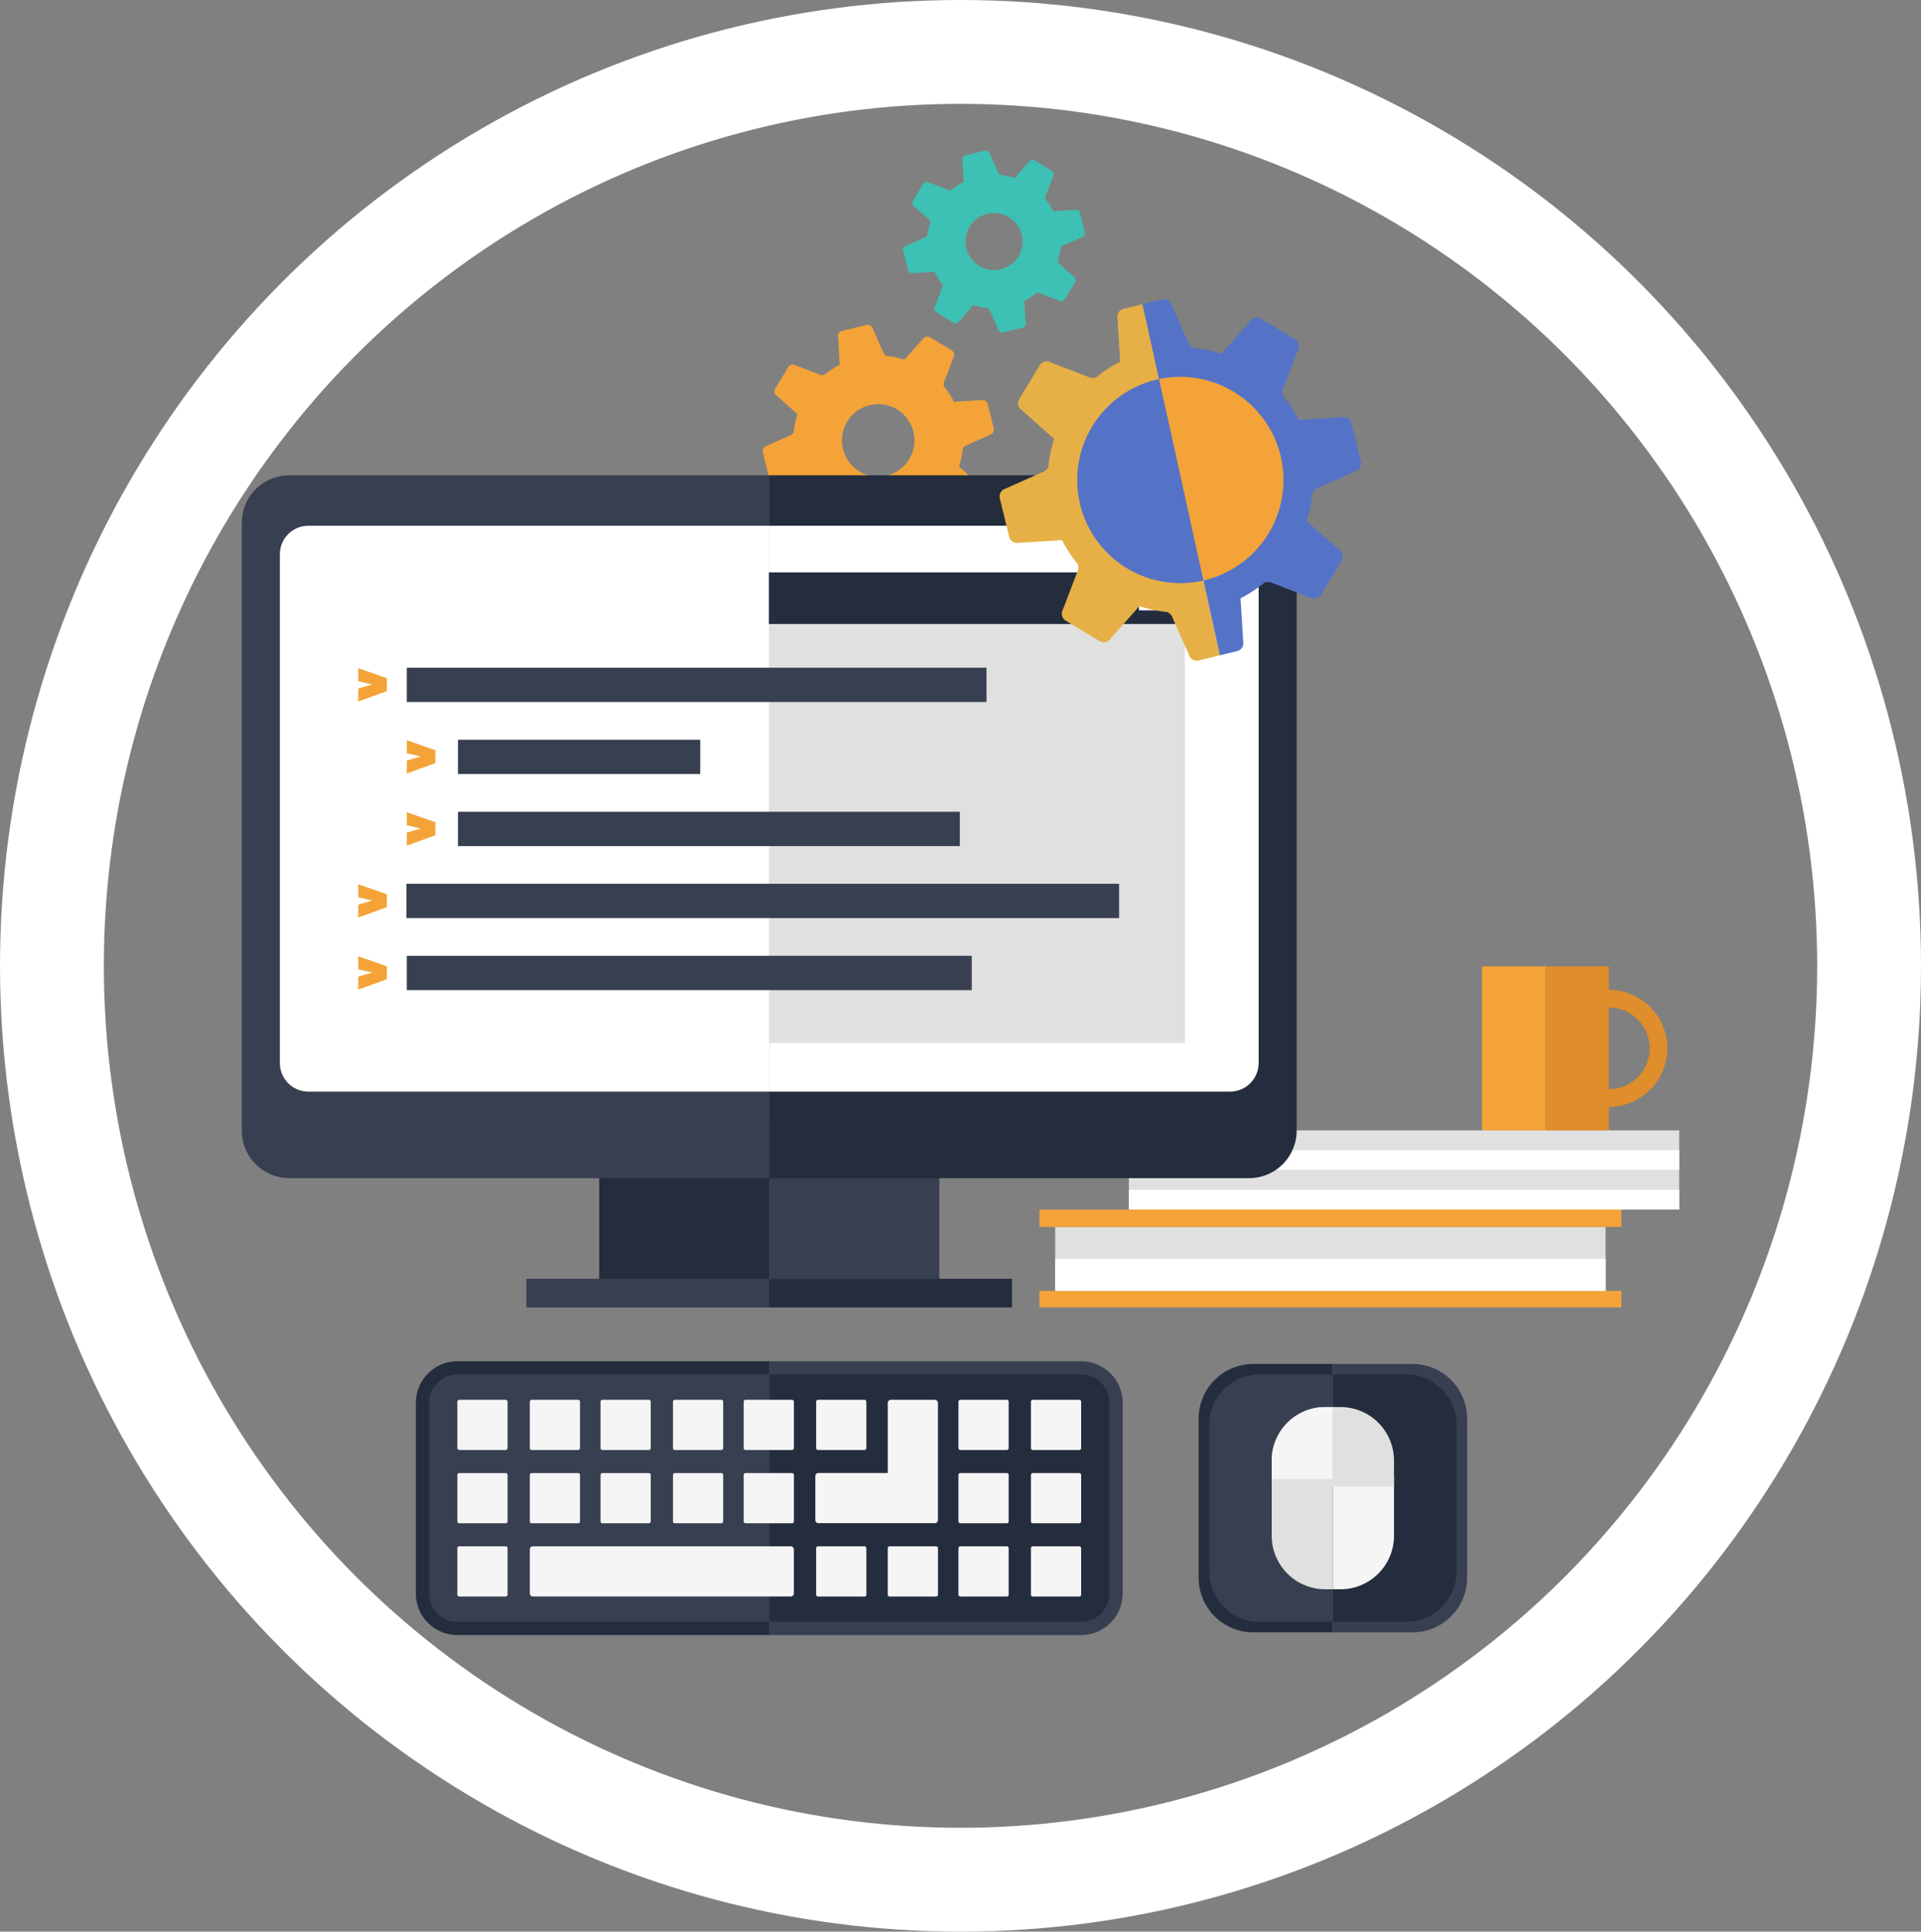 <svg xmlns="http://www.w3.org/2000/svg" xmlns:xlink="http://www.w3.org/1999/xlink" width="185" height="186" viewBox="0 0 185 186">
  <rect x="0" y="0" width="185" height="186" fill="#808080" stroke="none"/>
  <defs>
    <clipPath id="clip-path">
      <rect id="Rectángulo_366681" data-name="Rectángulo 366681" width="138.432" height="142.943" fill="none"/>
    </clipPath>
  </defs>
  <g id="Grupo_1033326" data-name="Grupo 1033326" transform="translate(-402 -14586)">
    <g id="Grupo_1026289" data-name="Grupo 1026289" transform="translate(411.519 14595.61)">
      <g id="Elipse_157" data-name="Elipse 157" transform="translate(0.482 0.39)" fill="none" stroke="#fff" stroke-linejoin="round" stroke-width="10">
        <ellipse cx="82.5" cy="83" rx="82.5" ry="83" stroke="none"/>
        <ellipse cx="82.5" cy="83" rx="87.5" ry="88" fill="none"/>
      </g>
    </g>
    <g id="Grupo_1033210" data-name="Grupo 1033210" transform="translate(425.284 14600.5)">
      <g id="Grupo_1033209" data-name="Grupo 1033209" transform="translate(0 0)" clip-path="url(#clip-path)">
        <path id="Trazado_781096" data-name="Trazado 781096" d="M31.436,25.1l2.4-.146a.56.56,0,0,1,.246-.007,7.864,7.864,0,0,0,.948,1.452.615.615,0,0,1-.04.548l-.861,2.25a.51.51,0,0,0,.171.7l2.075,1.258a.507.507,0,0,0,.7-.171l1.6-1.8A.634.634,0,0,1,38.843,29a8.206,8.206,0,0,0,1.694.357.605.605,0,0,1,.362.412l.981,2.2a.511.511,0,0,0,.616.37l2.357-.576a.51.51,0,0,0,.373-.614l-.146-2.4a.6.6,0,0,1-.007-.242,8.028,8.028,0,0,0,1.454-.949.608.608,0,0,1,.544.038l2.252.86a.5.5,0,0,0,.7-.168l1.256-2.076a.5.5,0,0,0-.169-.7l-1.8-1.595a.588.588,0,0,1-.178-.173,7.977,7.977,0,0,0,.355-1.693.614.614,0,0,1,.417-.362l2.2-.983a.509.509,0,0,0,.373-.614l-.578-2.355a.507.507,0,0,0-.614-.372l-2.4.143a.551.551,0,0,1-.244.007,7.937,7.937,0,0,0-.948-1.451.605.605,0,0,1,.038-.546l.861-2.252a.507.507,0,0,0-.169-.7L46.34,11.312a.511.511,0,0,0-.7.173l-1.6,1.8a.6.6,0,0,1-.169.178,8.222,8.222,0,0,0-1.7-.357.6.6,0,0,1-.36-.413l-.981-2.2a.505.505,0,0,0-.612-.37l-2.36.574a.5.5,0,0,0-.372.612l.144,2.408a.6.6,0,0,1,.007.242,8.1,8.1,0,0,0-1.452.949.61.61,0,0,1-.548-.038l-2.249-.863a.5.5,0,0,0-.7.173l-1.261,2.075a.51.51,0,0,0,.173.7l1.8,1.595a.6.6,0,0,1,.176.171,8.111,8.111,0,0,0-.355,1.7.62.62,0,0,1-.415.36l-2.2.978a.509.509,0,0,0-.37.616l.576,2.358a.509.509,0,0,0,.614.373m9.093-7.258a3.49,3.49,0,1,1-2.559,4.219,3.49,3.49,0,0,1,2.559-4.219" transform="translate(19.941 6.669)" fill="#f4a338"/>
        <path id="Trazado_781097" data-name="Trazado 781097" d="M39.323,11.8l1.892-.113a.453.453,0,0,1,.194,0,6.242,6.242,0,0,0,.745,1.143.481.481,0,0,1-.032.43l-.677,1.771a.4.4,0,0,0,.134.548l1.633.994a.4.4,0,0,0,.548-.136l1.258-1.419a.475.475,0,0,1,.134-.141,6.076,6.076,0,0,0,1.334.28.477.477,0,0,1,.28.325l.775,1.733a.4.4,0,0,0,.481.292l1.857-.451a.4.4,0,0,0,.292-.483l-.115-1.9a.463.463,0,0,1,0-.191,6.351,6.351,0,0,0,1.142-.747.478.478,0,0,1,.428.032l1.771.677a.4.4,0,0,0,.549-.134l.991-1.631a.4.4,0,0,0-.133-.548l-1.421-1.258a.49.49,0,0,1-.139-.134,6.339,6.339,0,0,0,.28-1.334.482.482,0,0,1,.327-.284l1.733-.773a.4.4,0,0,0,.292-.481l-.455-1.854a.4.4,0,0,0-.485-.3l-1.89.118a.537.537,0,0,1-.193,0,6.652,6.652,0,0,0-.745-1.145.482.482,0,0,1,.028-.428l.68-1.769a.4.4,0,0,0-.136-.551L51.048.949a.4.4,0,0,0-.549.134L49.242,2.5a.437.437,0,0,1-.134.141,6.3,6.3,0,0,0-1.333-.28.475.475,0,0,1-.284-.325L46.72.307a.4.4,0,0,0-.485-.3L44.38.463a.4.4,0,0,0-.292.485L44.2,2.841a.494.494,0,0,1,0,.191,6.593,6.593,0,0,0-1.142.745.469.469,0,0,1-.432-.028l-1.769-.677a.394.394,0,0,0-.548.133l-.994,1.635a.4.4,0,0,0,.136.548L40.88,6.643a.506.506,0,0,1,.138.134,6.648,6.648,0,0,0-.282,1.334.473.473,0,0,1-.325.282l-1.731.772a.4.4,0,0,0-.292.485l.455,1.854a.4.4,0,0,0,.481.292m7.155-5.708a2.747,2.747,0,1,1-2.013,3.318,2.744,2.744,0,0,1,2.013-3.318" transform="translate(25.314 0.001)" fill="#3dc1b4"/>
        <rect id="Rectángulo_366633" data-name="Rectángulo 366633" width="52.999" height="3.819" transform="translate(85.433 98.159)" fill="#e0e0e0"/>
        <rect id="Rectángulo_366634" data-name="Rectángulo 366634" width="52.999" height="1.91" transform="translate(85.433 100.068)" fill="#fff"/>
        <rect id="Rectángulo_366635" data-name="Rectángulo 366635" width="52.999" height="3.819" transform="translate(85.433 94.342)" fill="#e0e0e0"/>
        <rect id="Rectángulo_366636" data-name="Rectángulo 366636" width="52.999" height="1.91" transform="translate(85.433 96.251)" fill="#fff"/>
        <rect id="Rectángulo_366637" data-name="Rectángulo 366637" width="23.373" height="2.74" transform="translate(27.424 108.648)" fill="#373f51"/>
        <rect id="Rectángulo_366638" data-name="Rectángulo 366638" width="23.378" height="2.74" transform="translate(50.797 108.648)" fill="#242d3d"/>
        <rect id="Rectángulo_366639" data-name="Rectángulo 366639" width="23.373" height="2.74" transform="translate(27.424 108.648)" fill="#373f51"/>
        <rect id="Rectángulo_366640" data-name="Rectángulo 366640" width="23.378" height="2.74" transform="translate(50.797 108.648)" fill="#242d3d"/>
        <rect id="Rectángulo_366641" data-name="Rectángulo 366641" width="16.376" height="15.478" transform="translate(50.8 93.171)" fill="#373f51"/>
        <rect id="Rectángulo_366642" data-name="Rectángulo 366642" width="16.377" height="15.478" transform="translate(34.423 93.171)" fill="#242d3d"/>
        <path id="Trazado_781098" data-name="Trazado 781098" d="M76.836,18.839H30.607V86.517H76.836A4.58,4.58,0,0,0,81.4,81.95V23.406a4.578,4.578,0,0,0-4.567-4.567" transform="translate(20.19 12.428)" fill="#242d3d"/>
        <path id="Trazado_781099" data-name="Trazado 781099" d="M4.567,18.839A4.579,4.579,0,0,0,0,23.406V81.95a4.581,4.581,0,0,0,4.567,4.567H50.8V18.839Z" transform="translate(0 12.428)" fill="#373f51"/>
        <path id="Trazado_781100" data-name="Trazado 781100" d="M4.949,21.768a2.738,2.738,0,0,0-2.738,2.74v49a2.749,2.749,0,0,0,2.738,2.745H49.338V21.768Z" transform="translate(1.458 14.36)" fill="#fff"/>
        <path id="Trazado_781101" data-name="Trazado 781101" d="M74.991,21.768H30.607V76.254H74.991a2.758,2.758,0,0,0,2.747-2.745v-49a2.747,2.747,0,0,0-2.747-2.74" transform="translate(20.19 14.36)" fill="#fff"/>
        <path id="Trazado_781102" data-name="Trazado 781102" d="M14.1,70.243a4,4,0,0,0-4,3.995V92.608a4,4,0,0,0,4,4H44.133V70.243Z" transform="translate(6.664 46.336)" fill="#242d3d"/>
        <path id="Trazado_781103" data-name="Trazado 781103" d="M60.643,70.243H30.607V96.608H60.643a4,4,0,0,0,4-4V74.238a4,4,0,0,0-4-3.995" transform="translate(20.19 46.336)" fill="#373f51"/>
        <path id="Trazado_781104" data-name="Trazado 781104" d="M60.643,71.01H30.607V94.824H60.643A2.722,2.722,0,0,0,63.365,92.1V73.732a2.721,2.721,0,0,0-2.722-2.722" transform="translate(20.19 46.842)" fill="#242d3d"/>
        <path id="Trazado_781105" data-name="Trazado 781105" d="M13.591,71.01a2.721,2.721,0,0,0-2.72,2.722V92.1a2.721,2.721,0,0,0,2.72,2.723H43.626V71.01Z" transform="translate(7.171 46.842)" fill="#373f51"/>
        <rect id="Rectángulo_366643" data-name="Rectángulo 366643" width="4.835" height="4.835" rx="0.182" transform="translate(20.762 120.289)" fill="#f5f5f5"/>
        <path id="Rectángulo_366644" data-name="Rectángulo 366644" d="M.183,0H4.654a.181.181,0,0,1,.181.181V4.654a.181.181,0,0,1-.181.181H.183A.183.183,0,0,1,0,4.652V.183A.183.183,0,0,1,.183,0Z" transform="translate(20.762 127.344)" fill="#f5f5f5"/>
        <path id="Rectángulo_366645" data-name="Rectángulo 366645" d="M.183,0H4.654a.181.181,0,0,1,.181.181V4.654a.181.181,0,0,1-.181.181H.183A.183.183,0,0,1,0,4.652V.183A.183.183,0,0,1,.183,0Z" transform="translate(20.762 134.398)" fill="#f5f5f5"/>
        <path id="Rectángulo_366646" data-name="Rectángulo 366646" d="M.182,0H4.651a.182.182,0,0,1,.182.182V4.653a.182.182,0,0,1-.182.182H.181A.181.181,0,0,1,0,4.654V.182A.182.182,0,0,1,.182,0Z" transform="translate(27.739 120.289)" fill="#f5f5f5"/>
        <path id="Rectángulo_366647" data-name="Rectángulo 366647" d="M.183,0H4.651a.182.182,0,0,1,.182.182V4.654a.181.181,0,0,1-.181.181H.181A.181.181,0,0,1,0,4.654V.183A.183.183,0,0,1,.183,0Z" transform="translate(27.739 127.344)" fill="#f5f5f5"/>
        <path id="Rectángulo_366648" data-name="Rectángulo 366648" d="M.182,0H4.653a.182.182,0,0,1,.182.182V4.654a.181.181,0,0,1-.181.181H.182A.182.182,0,0,1,0,4.653V.182A.182.182,0,0,1,.182,0Z" transform="translate(34.55 120.289)" fill="#f5f5f5"/>
        <path id="Rectángulo_366649" data-name="Rectángulo 366649" d="M.183,0H4.654a.181.181,0,0,1,.181.181V4.654a.181.181,0,0,1-.181.181H.181A.181.181,0,0,1,0,4.654V.183A.183.183,0,0,1,.183,0Z" transform="translate(34.55 127.344)" fill="#f5f5f5"/>
        <path id="Rectángulo_366650" data-name="Rectángulo 366650" d="M.182,0H4.654a.182.182,0,0,1,.182.182V4.653a.182.182,0,0,1-.182.182H.184A.184.184,0,0,1,0,4.651V.182A.182.182,0,0,1,.182,0Z" transform="translate(41.526 120.289)" fill="#f5f5f5"/>
        <path id="Rectángulo_366651" data-name="Rectángulo 366651" d="M.183,0H4.654a.182.182,0,0,1,.182.182V4.654a.181.181,0,0,1-.181.181H.181A.181.181,0,0,1,0,4.654V.183A.183.183,0,0,1,.183,0Z" transform="translate(41.526 127.344)" fill="#f5f5f5"/>
        <path id="Rectángulo_366652" data-name="Rectángulo 366652" d="M.182,0h4.47a.184.184,0,0,1,.184.184V4.653a.182.182,0,0,1-.182.182H.182A.182.182,0,0,1,0,4.653V.182A.182.182,0,0,1,.182,0Z" transform="translate(48.336 120.289)" fill="#f5f5f5"/>
        <path id="Rectángulo_366653" data-name="Rectángulo 366653" d="M.182,0H4.653a.183.183,0,0,1,.183.183v4.47a.182.182,0,0,1-.182.182H.183A.183.183,0,0,1,0,4.652V.182A.182.182,0,0,1,.182,0Z" transform="translate(55.314 120.289)" fill="#f5f5f5"/>
        <path id="Rectángulo_366654" data-name="Rectángulo 366654" d="M.183,0H4.652a.184.184,0,0,1,.184.184V4.651a.184.184,0,0,1-.184.184H.182A.182.182,0,0,1,0,4.653V.183A.183.183,0,0,1,.183,0Z" transform="translate(48.336 127.344)" fill="#f5f5f5"/>
        <path id="Trazado_781106" data-name="Trazado 781106" d="M41.844,80.979H17.014a.3.3,0,0,0-.3.3V85.51a.3.3,0,0,0,.3.3h24.83a.3.3,0,0,0,.3-.3V81.281a.3.3,0,0,0-.3-.3" transform="translate(11.025 53.418)" fill="#f5f5f5"/>
        <path id="Trazado_781107" data-name="Trazado 781107" d="M44.79,72.478h-4.23a.3.3,0,0,0-.3.3v6.751H33.584a.3.3,0,0,0-.3.3v4.229a.3.3,0,0,0,.3.3H44.79a.3.3,0,0,0,.3-.3V72.782a.3.3,0,0,0-.3-.3" transform="translate(21.953 47.81)" fill="#f5f5f5"/>
        <path id="Rectángulo_366655" data-name="Rectángulo 366655" d="M.183,0h4.47a.183.183,0,0,1,.183.183V4.654a.181.181,0,0,1-.181.181H.183A.183.183,0,0,1,0,4.652V.183A.183.183,0,0,1,.183,0Z" transform="translate(55.314 134.398)" fill="#f5f5f5"/>
        <path id="Rectángulo_366656" data-name="Rectángulo 366656" d="M.183,0H4.652a.183.183,0,0,1,.183.183V4.654a.181.181,0,0,1-.181.181H.183A.183.183,0,0,1,0,4.652V.183A.183.183,0,0,1,.183,0Z" transform="translate(62.211 134.398)" fill="#f5f5f5"/>
        <path id="Rectángulo_366657" data-name="Rectángulo 366657" d="M.183,0H4.652a.184.184,0,0,1,.184.184V4.651a.184.184,0,0,1-.184.184H.183A.183.183,0,0,1,0,4.652V.183A.183.183,0,0,1,.183,0Z" transform="translate(69.019 127.344)" fill="#f5f5f5"/>
        <path id="Rectángulo_366658" data-name="Rectángulo 366658" d="M.183,0H4.652a.183.183,0,0,1,.183.183V4.654a.181.181,0,0,1-.181.181H.182A.182.182,0,0,1,0,4.653V.183A.183.183,0,0,1,.183,0Z" transform="translate(75.998 127.344)" fill="#f5f5f5"/>
        <path id="Rectángulo_366659" data-name="Rectángulo 366659" d="M.182,0h4.47a.184.184,0,0,1,.184.184V4.653a.182.182,0,0,1-.182.182H.183A.183.183,0,0,1,0,4.652V.182A.182.182,0,0,1,.182,0Z" transform="translate(69.019 120.289)" fill="#f5f5f5"/>
        <path id="Rectángulo_366660" data-name="Rectángulo 366660" d="M.182,0h4.47a.183.183,0,0,1,.183.183v4.47a.182.182,0,0,1-.182.182H.182A.182.182,0,0,1,0,4.653V.182A.182.182,0,0,1,.182,0Z" transform="translate(75.998 120.289)" fill="#f5f5f5"/>
        <path id="Rectángulo_366661" data-name="Rectángulo 366661" d="M.183,0H4.652a.184.184,0,0,1,.184.184v4.47a.181.181,0,0,1-.181.181H.181A.181.181,0,0,1,0,4.654V.183A.183.183,0,0,1,.183,0Z" transform="translate(69.019 134.398)" fill="#f5f5f5"/>
        <path id="Rectángulo_366662" data-name="Rectángulo 366662" d="M.183,0H4.652a.183.183,0,0,1,.183.183V4.654a.181.181,0,0,1-.181.181H.182A.182.182,0,0,1,0,4.653V.183A.183.183,0,0,1,.183,0Z" transform="translate(75.998 134.398)" fill="#f5f5f5"/>
        <rect id="Rectángulo_366663" data-name="Rectángulo 366663" width="41.169" height="45.318" transform="translate(9.593 40.616)" fill="#fff"/>
        <path id="Trazado_781108" data-name="Trazado 781108" d="M6.76,31.989l1.359-.39L6.76,31.282V30.034l2.753.956v1.248l-2.753,1Z" transform="translate(4.459 19.812)" fill="#f4a338"/>
        <path id="Trazado_781109" data-name="Trazado 781109" d="M6.76,44.524l1.359-.388L6.76,43.82v-1.25l2.753.954v1.246l-2.753,1Z" transform="translate(4.459 28.082)" fill="#f4a338"/>
        <path id="Trazado_781110" data-name="Trazado 781110" d="M6.76,48.7l1.359-.388L6.76,48V46.75l2.753.954v1.246l-2.753,1Z" transform="translate(4.459 30.839)" fill="#f4a338"/>
        <path id="Trazado_781111" data-name="Trazado 781111" d="M9.576,36.167l1.359-.388-1.359-.317v-1.25l2.753.956v1.246l-2.753,1Z" transform="translate(6.317 22.568)" fill="#f4a338"/>
        <path id="Trazado_781112" data-name="Trazado 781112" d="M9.576,40.346l1.359-.388-1.359-.319V38.391l2.753.954V40.6l-2.753,1Z" transform="translate(6.317 25.325)" fill="#f4a338"/>
        <rect id="Rectángulo_366664" data-name="Rectángulo 366664" width="40.065" height="45.318" transform="translate(50.762 40.618)" fill="#e0e0e0"/>
        <rect id="Rectángulo_366665" data-name="Rectángulo 366665" width="55.827" height="3.303" transform="translate(15.891 49.796)" fill="#373f51"/>
        <rect id="Rectángulo_366666" data-name="Rectángulo 366666" width="23.33" height="3.303" transform="translate(20.824 56.731)" fill="#373f51"/>
        <rect id="Rectángulo_366667" data-name="Rectángulo 366667" width="48.327" height="3.304" transform="translate(20.824 63.667)" fill="#373f51"/>
        <rect id="Rectángulo_366668" data-name="Rectángulo 366668" width="54.41" height="3.306" transform="translate(15.891 77.537)" fill="#373f51"/>
        <rect id="Rectángulo_366669" data-name="Rectángulo 366669" width="68.633" height="3.303" transform="translate(15.856 70.601)" fill="#373f51"/>
        <rect id="Rectángulo_366670" data-name="Rectángulo 366670" width="41.169" height="4.969" transform="translate(9.593 40.618)" fill="#fff"/>
        <rect id="Rectángulo_366671" data-name="Rectángulo 366671" width="40.065" height="4.969" transform="translate(50.762 40.618)" fill="#242d3d"/>
        <rect id="Rectángulo_366672" data-name="Rectángulo 366672" width="2.508" height="2.34" transform="translate(86.401 41.932)" fill="#fff"/>
        <rect id="Rectángulo_366673" data-name="Rectángulo 366673" width="2.509" height="2.34" transform="translate(81.143 41.932)" fill="#fff"/>
        <path id="Trazado_781113" data-name="Trazado 781113" d="M81.569,48.692A5.635,5.635,0,1,0,87.2,54.328a5.638,5.638,0,0,0-5.634-5.636m0,9.569A3.933,3.933,0,1,1,85.5,54.328a3.935,3.935,0,0,1-3.935,3.933" transform="translate(50.087 32.12)" fill="#e08d2b"/>
        <rect id="Rectángulo_366674" data-name="Rectángulo 366674" width="6.106" height="15.791" transform="translate(119.443 78.551)" fill="#f4a338"/>
        <rect id="Rectángulo_366675" data-name="Rectángulo 366675" width="6.107" height="15.791" transform="translate(125.548 78.551)" fill="#e08d2b"/>
        <path id="Trazado_781114" data-name="Trazado 781114" d="M60.792,96.251h7.659V70.4H60.792a5.268,5.268,0,0,0-5.268,5.271V90.981a5.268,5.268,0,0,0,5.268,5.269" transform="translate(36.626 46.436)" fill="#242d3d"/>
        <path id="Trazado_781115" data-name="Trazado 781115" d="M70.969,96.251a5.272,5.272,0,0,0,5.271-5.269V75.666A5.272,5.272,0,0,0,70.969,70.4H63.313V96.251Z" transform="translate(41.764 46.436)" fill="#373f51"/>
        <path id="Trazado_781116" data-name="Trazado 781116" d="M70.365,71.01H63.313V94.824h7.052a4.854,4.854,0,0,0,4.856-4.853V75.866a4.856,4.856,0,0,0-4.856-4.856" transform="translate(41.764 46.842)" fill="#242d3d"/>
        <path id="Trazado_781117" data-name="Trazado 781117" d="M60.991,71.01a4.855,4.855,0,0,0-4.853,4.856V89.971a4.854,4.854,0,0,0,4.853,4.853h7.055V71.01Z" transform="translate(37.031 46.842)" fill="#373f51"/>
        <path id="Trazado_781118" data-name="Trazado 781118" d="M65.654,72.9h-.737a5.153,5.153,0,0,0-5.153,5.153v1.787h5.89Z" transform="translate(39.423 48.088)" fill="#e0e0e0"/>
        <path id="Trazado_781119" data-name="Trazado 781119" d="M59.764,77.082v5.45a5.156,5.156,0,0,0,5.153,5.155h.737V77.082Z" transform="translate(39.423 50.847)" fill="#e0e0e0"/>
        <path id="Trazado_781120" data-name="Trazado 781120" d="M69.2,79.841V78.053A5.152,5.152,0,0,0,64.048,72.9h-.735v6.941Z" transform="translate(41.764 48.088)" fill="#e0e0e0"/>
        <path id="Trazado_781121" data-name="Trazado 781121" d="M63.313,77.082V87.687h.735A5.154,5.154,0,0,0,69.2,82.532v-5.45Z" transform="translate(41.764 50.847)" fill="#f5f5f5"/>
        <rect id="Rectángulo_366676" data-name="Rectángulo 366676" width="11.778" height="0.994" transform="translate(99.187 127.658)" fill="#e0e0e0"/>
        <path id="Trazado_781122" data-name="Trazado 781122" d="M59.764,78.053A5.154,5.154,0,0,1,64.917,72.9h.737v6.941h-5.89Z" transform="translate(39.423 48.088)" fill="#f5f5f5"/>
        <path id="Trazado_781123" data-name="Trazado 781123" d="M55.916,9.356a.794.794,0,0,0-.583.961l.226,3.764a.867.867,0,0,1,.01.38A12.687,12.687,0,0,0,53.3,15.945a.959.959,0,0,1-.856-.06l-3.52-1.349a.792.792,0,0,0-1.09.266l-1.97,3.248a.79.79,0,0,0,.266,1.09l2.821,2.5a.942.942,0,0,1,.279.264,12.544,12.544,0,0,0-.558,2.652.951.951,0,0,1-.649.563l-3.444,1.538a.794.794,0,0,0-.583.959l.9,3.689a.8.8,0,0,0,.959.583l3.761-.229A1,1,0,0,1,50,31.65a12.655,12.655,0,0,0,1.484,2.272.951.951,0,0,1-.06.855L50.08,38.3a.792.792,0,0,0,.269,1.09l3.246,1.967a.788.788,0,0,0,1.089-.264l2.5-2.821a.947.947,0,0,1,.267-.277,13.047,13.047,0,0,0,2.65.559.939.939,0,0,1,.563.644L62.2,42.642a.789.789,0,0,0,.958.581l2.031-.5L57.737,8.91Z" transform="translate(29.007 5.878)" fill="#e6b046"/>
        <path id="Trazado_781124" data-name="Trazado 781124" d="M73.3,24.255l-.9-3.693a.791.791,0,0,0-.959-.581l-3.762.227a.9.9,0,0,1-.382.008,12.765,12.765,0,0,0-1.482-2.272.948.948,0,0,1,.058-.853l1.351-3.52a.8.8,0,0,0-.267-1.09L63.7,10.51a.793.793,0,0,0-1.09.266L60.11,13.6a.9.9,0,0,1-.266.28,12.845,12.845,0,0,0-2.652-.561.95.95,0,0,1-.563-.646L55.1,9.229a.794.794,0,0,0-.959-.583l-1.87.455L59.72,42.916l1.656-.407a.787.787,0,0,0,.584-.956l-.227-3.764a.9.9,0,0,1-.008-.382A12.53,12.53,0,0,0,64,35.922a.972.972,0,0,1,.855.06l3.52,1.353a.794.794,0,0,0,1.089-.267l1.973-3.248a.8.8,0,0,0-.266-1.092l-2.821-2.5a.889.889,0,0,1-.279-.266,12.612,12.612,0,0,0,.558-2.65.948.948,0,0,1,.649-.563l3.442-1.538a.791.791,0,0,0,.583-.956" transform="translate(34.477 5.689)" fill="#5573c6"/>
        <path id="Trazado_781125" data-name="Trazado 781125" d="M65.213,23.057a9.945,9.945,0,0,0-11.989-9.716L57.5,32.736a9.933,9.933,0,0,0,7.711-9.679" transform="translate(35.109 8.661)" fill="#f4a338"/>
        <path id="Trazado_781126" data-name="Trazado 781126" d="M48.479,22.973a9.922,9.922,0,0,0,12.152,9.679L56.352,13.257a9.932,9.932,0,0,0-7.873,9.716" transform="translate(31.979 8.746)" fill="#5573c6"/>
        <rect id="Rectángulo_366677" data-name="Rectángulo 366677" width="53.002" height="6.157" transform="translate(78.337 103.645)" fill="#e0e0e0"/>
        <rect id="Rectángulo_366678" data-name="Rectángulo 366678" width="56.041" height="1.587" transform="translate(76.818 109.802)" fill="#f4a338"/>
        <rect id="Rectángulo_366679" data-name="Rectángulo 366679" width="56.041" height="1.666" transform="translate(76.818 101.978)" fill="#f4a338"/>
        <rect id="Rectángulo_366680" data-name="Rectángulo 366680" width="53.002" height="3.079" transform="translate(78.337 106.723)" fill="#fff"/>
      </g>
    </g>
  </g>
</svg>
